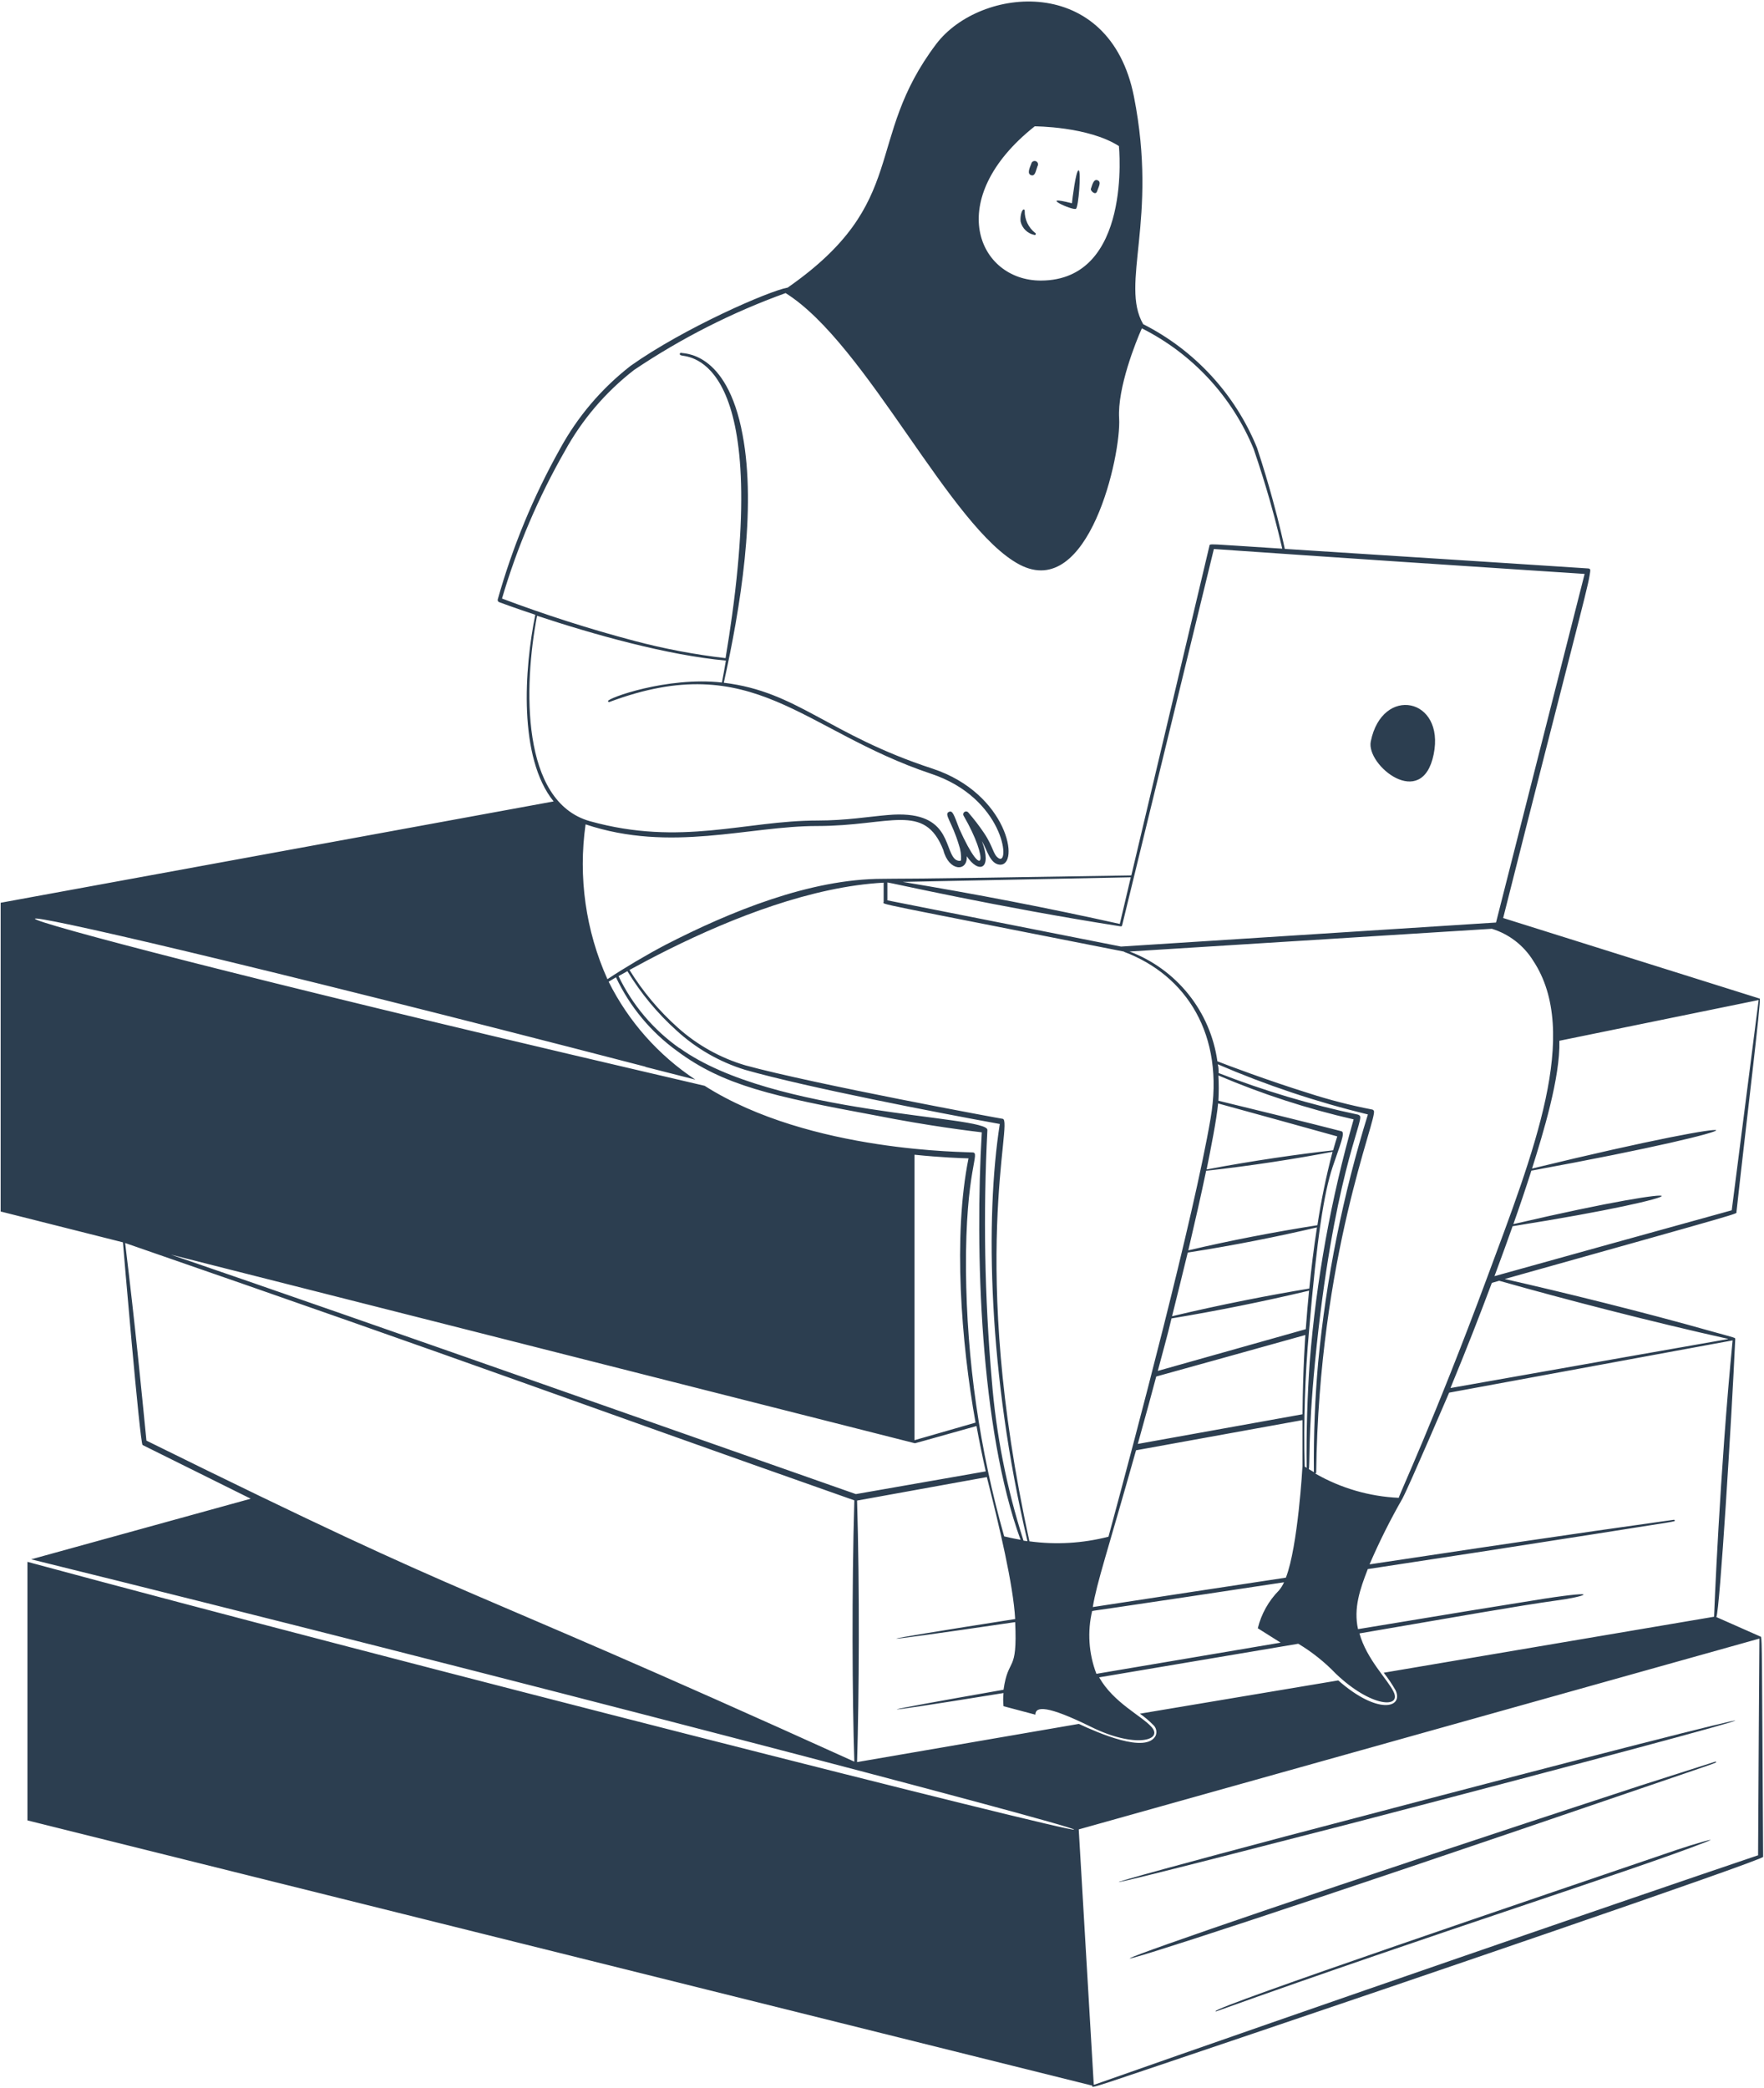 <svg width="474" height="561" viewBox="0 0 474 561" fill="none" xmlns="http://www.w3.org/2000/svg">
<path d="M385.238 202.68C388.336 187.487 371.403 184.036 368.335 199.228C367.037 205.6 382.141 217.902 385.238 202.68Z" fill="#2C3E50"/>
<path d="M363.054 489.951C499.816 454.285 501.704 452.25 362.789 488.859C317.683 500.6 248.801 519.451 363.054 489.951Z" fill="#2C3E50"/>
<path d="M441.023 480.511C248.27 546.532 267.563 536.384 440.787 479.773L460.817 473.372C460.861 473.343 460.912 473.327 460.965 473.327C461.017 473.327 461.069 473.343 461.112 473.372C461.201 473.696 462.292 473.224 441.023 480.511Z" fill="#2C3E50"/>
<path d="M326.689 540.442C326.664 540.431 326.641 540.416 326.622 540.396C326.209 539.245 414.856 509.214 450.669 497.001C454.829 495.585 462.587 493.314 458.457 494.907C438.84 502.577 385.592 519.362 326.917 540.396C326.898 540.416 326.875 540.431 326.849 540.442C326.824 540.452 326.797 540.458 326.769 540.458C326.742 540.458 326.715 540.452 326.689 540.442Z" fill="#2C3E50"/>
<path d="M181.57 502.252C183.812 497.414 186.467 491.514 188.65 486.647C189.801 492.163 191.01 499.155 192.161 504.671C188.8 503.249 185.215 502.43 181.57 502.252Z" fill="#2C3E50"/>
<path d="M473.206 439.801L461.2 434.491C462.114 432.721 465.33 380.86 466.274 359.797C466.274 359.413 466.539 359.561 459.636 357.643C441.936 352.628 420.106 347.23 404.324 343.66C470.522 325.075 466.539 326.226 466.598 325.665C469.224 301.711 473.324 268.494 472.852 268.317L403.911 246.664C421.935 175.245 426.478 158.784 427.127 154.683C427.363 153.179 427.511 152.825 426.773 152.736C417.274 152.117 388.423 150.229 345.235 147.485C344.881 145.833 343.819 140.936 341.931 134.092C340.84 130.08 339.453 125.419 337.772 120.316C331.907 105.921 321.044 94.126 307.18 87.099C300.897 76.213 311.251 59.162 304.702 25.975C298.153 -7.213 263.402 -3.702 251.602 11.785C231.926 37.804 244.729 54.206 211.659 77.275C206.615 78.16 183.811 88.131 169.474 98.279C161.675 104.339 155.208 111.941 150.476 120.611C143.324 133.385 137.709 146.961 133.75 161.055C133.711 161.204 133.729 161.361 133.8 161.498C133.87 161.634 133.989 161.739 134.133 161.793C134.133 161.793 137.88 163.209 143.839 165.185C140.889 179.64 139.237 203.535 148.765 215.335L0.174 242.564V325.518L33.037 333.807C33.037 334.161 37.609 387.91 38.317 388.264L67.375 402.69L8.375 418.974C130.593 449.152 288.89 490.6 288.625 491.603C288.359 492.606 107.2 446.615 7.372 419.652V489.125L293.522 560.397C293.286 561.252 292.253 561.4 337.034 546.296C368.511 535.676 473.767 499.833 473.767 498.919C473.442 442.751 473.472 441.128 473.206 439.801ZM79.912 460.657C80.827 477.148 84.603 498.063 68.643 497.975C57.227 497.65 56.843 483.225 58.23 483.225C59.616 483.225 58.23 487.237 61.593 492.075C62.414 493.078 63.438 493.896 64.597 494.476C65.756 495.056 67.025 495.385 68.32 495.44C69.615 495.496 70.907 495.277 72.111 494.799C73.316 494.321 74.406 493.593 75.31 492.665C76.903 490.702 77.833 488.286 77.965 485.762C77.965 483.402 77.818 476.41 78.703 460.421C66.667 457.855 65.723 457.471 58.053 455.288C57.912 455.257 57.789 455.171 57.712 455.049C57.635 454.927 57.608 454.78 57.64 454.639C57.671 454.498 57.757 454.376 57.879 454.298C58.001 454.221 58.148 454.195 58.289 454.226C98.674 459.861 119 468.74 79.912 460.657ZM123.484 506.205C122.835 506.205 123.012 507.002 119.088 490.423C115.132 490.434 111.216 489.631 107.583 488.063C101.683 501.22 102.008 501.072 101.329 500.807C100.651 500.541 104.781 489.007 114.014 465.672C114.118 465.405 114.305 465.179 114.547 465.027C114.79 464.875 115.075 464.805 115.36 464.829C115.645 464.852 115.915 464.967 116.13 465.156C116.345 465.345 116.492 465.599 116.551 465.879C116.551 465.879 117.436 470.097 118.587 475.761C122.392 494.73 122.569 498.004 123.897 505.586C123.923 505.722 123.894 505.864 123.817 505.98C123.74 506.096 123.62 506.177 123.484 506.205ZM156.288 505.202C150.86 516.648 151.096 516.678 149.857 516.56C149.589 516.537 149.333 516.435 149.123 516.267C148.913 516.099 148.758 515.872 148.677 515.616C146.7 508.801 144.045 500.866 139.62 484.169C137.998 478.269 136.847 473.608 136.847 473.608C136.804 473.471 136.817 473.322 136.884 473.195C136.95 473.068 137.064 472.972 137.201 472.929C137.338 472.886 137.487 472.899 137.614 472.966C137.741 473.032 137.837 473.146 137.88 473.283C142.6 487.266 143.367 488.741 150.27 511.633C170.802 469.301 172.985 469.92 156.288 505.202ZM196.585 522.401C195.818 522.548 196.024 522.666 192.543 506.53C188.468 506.42 184.457 505.497 180.743 503.816C177.528 510.66 173.103 519.569 172.955 519.893C172.873 519.944 172.779 519.973 172.681 519.977C172.584 519.981 172.488 519.96 172.402 519.915C172.316 519.87 172.242 519.804 172.189 519.723C172.137 519.641 172.106 519.548 172.1 519.451C172.1 519.451 173.693 515.38 175.905 509.922C192.602 468.622 189.564 470.422 197.086 521.722C197.103 521.8 197.104 521.881 197.087 521.959C197.07 522.037 197.037 522.111 196.99 522.175C196.942 522.239 196.881 522.293 196.812 522.332C196.742 522.371 196.664 522.394 196.585 522.401ZM464.327 359.797C457.217 361.036 426.626 366.405 389.751 372.954C394.471 361.508 397.598 353.425 400.872 344.693L402.849 344.132C420.313 349.088 443.942 355.195 464.327 359.738V359.797ZM182.602 281.651C175.57 276.697 169.923 270.024 166.2 262.27L168.589 260.942C172.184 266.884 176.638 272.262 181.805 276.902C187.09 281.749 193.388 285.357 200.243 287.463C216.881 292.183 251.632 298.909 268.653 302.006C264.7 327.199 265.497 369.237 276.087 414.106L275.025 413.959C270.522 399.951 267.661 385.468 266.5 370.8C264.561 348.464 264.167 326.02 265.32 303.629C265.615 299.646 207.854 299.794 182.602 281.592V281.651ZM302.047 255.75C318.715 262.004 329.187 277.993 325.293 300.531C320.691 327.435 304.997 386.553 297.858 412.897C290.926 414.687 283.712 415.108 276.618 414.136C260.039 338.852 272.4 301.151 269.45 300.62C269.125 300.62 218.474 291.239 200.302 286.253C193.591 284.274 187.404 280.828 182.189 276.164C177.111 271.642 172.719 266.405 169.15 260.618C172.336 258.877 175.374 257.255 179.681 255.101C196.939 246.517 218.267 238.198 237.442 237.165V242.357C237.265 243.095 233.548 242.151 302.047 255.691V255.75ZM351.106 394.4L350.575 394.046C350.261 381.86 350.655 369.666 351.755 357.525C353.879 332.244 355.796 320.503 358.068 313.6C360.044 307.7 361.578 304.248 360.457 303.953C357.183 303.127 354.852 302.449 327.388 295.752C327.519 293.492 327.519 291.227 327.388 288.967C339.129 293.971 351.291 297.919 363.732 300.767C357.654 322.035 353.701 343.854 351.932 365.903C351.312 374.901 350.988 384.4 351.106 394.341V394.4ZM349.985 380.004L305.735 387.969C308.065 379.68 309.393 374.694 310.691 369.856C323.405 366.316 335.943 362.865 350.752 358.705C350.722 359.266 350.132 367.231 349.985 379.945V380.004ZM324.113 314.573C336.297 313.246 348.746 311.269 358.068 309.47C356.36 315.971 355.002 322.559 353.997 329.205C342.698 330.975 330.397 333.335 319.305 335.961C321.075 328.409 322.727 321.181 324.113 314.514V314.573ZM319.157 336.551C331.577 334.633 343.524 332.214 353.879 329.795C352.964 335.695 352.374 340.681 351.814 346.227C341.548 347.908 327.889 350.563 314.939 353.661C316.443 347.613 317.682 342.628 319.157 336.551ZM314.791 354.251C327.195 352.189 339.523 349.7 351.755 346.787C351.43 350.062 351.135 353.484 350.87 357.142L311.104 368.352C312.343 363.632 313.7 358.912 314.791 354.251ZM353.348 366.051C358.156 316.668 366.387 301.416 365.443 299.853C365.318 299.684 365.142 299.559 364.941 299.499C352.156 296.811 339.616 293.072 327.447 288.318C327.447 287.374 327.447 286.725 327.211 285.958C340.259 291.581 353.759 296.091 367.567 299.44C360.839 321.126 356.361 343.447 354.203 366.051C353.377 375.373 352.935 385.255 353.053 395.551L351.666 394.725C352.05 394.253 351.401 386.111 353.348 366.051ZM327.329 296.49C336.031 298.879 350.575 302.891 359.336 305.34C359.1 306.048 358.717 307.316 358.215 309.086C349.365 310.06 336.828 311.83 324.231 314.219C325.293 308.88 326.916 300.885 327.329 296.372V296.49ZM293.492 432.868C297.475 432.16 281.692 434.668 319.629 428.974L345.029 425.139C344.683 425.928 344.226 426.663 343.672 427.322C340.886 430.136 338.918 433.654 337.978 437.5L344.114 441.364L294.613 449.742C292.537 444.32 292.146 438.398 293.492 432.75V432.868ZM319.452 427.853L293.64 431.806C294.731 425.139 297.504 417.233 305.263 389.68L349.985 381.568V393.928C349.985 394.105 348.775 415.522 345.53 423.9L319.452 427.853ZM353.672 395.816C354.38 337.2 370.251 300.295 369.16 298.466C369.114 298.369 369.044 298.285 368.956 298.223C368.868 298.161 368.766 298.122 368.658 298.112C362.891 296.995 357.196 295.527 351.607 293.717C340.515 290.265 329.689 286.165 327.122 285.162C326.199 278.579 323.521 272.366 319.368 267.175C315.216 261.984 309.742 258.007 303.522 255.662L400.872 249.555C405.48 250.977 409.419 254.015 411.964 258.11C424.826 277.521 412.141 309.529 399.456 343.66C385.444 381.42 375.856 401.864 375.856 402.454C367.97 402.097 360.284 399.862 353.436 395.934C353.436 395.934 353.672 395.757 353.672 395.698V395.816ZM465.33 325.193C443.146 331.3 421.67 337.318 401.58 342.893C403.881 336.698 405.091 333.306 406.448 329.471C459.548 321.063 460.108 316.461 406.654 328.91C408.395 323.984 410.017 319.175 411.492 314.544C478.103 302.331 477.218 298.024 411.669 313.983C414.619 304.602 419.28 289.469 419.015 279.645L472.557 268.701L465.33 325.193ZM425.8 154.211L401.993 247.874L301.221 254.334L238.445 241.915V237.106C239.035 237.106 267.621 243.655 301.133 248.906C301.215 248.924 301.301 248.909 301.372 248.865C301.444 248.821 301.495 248.751 301.516 248.67L326.178 147.515C354.469 149.491 399.043 152.471 425.8 154.211ZM242.575 236.959L303.847 235.72L300.897 248.257C281.869 244.009 261.721 240.115 242.575 236.959ZM277.975 33.94C277.975 33.94 292.401 33.94 300.661 39.25C300.661 39.25 304.319 75.387 279.657 75.387C262.783 75.387 253.343 53.528 278.034 33.94H277.975ZM134.9 160.79C138.965 146.982 144.628 133.695 151.774 121.201C156.42 112.735 162.756 105.315 170.389 99.4C183.061 90.874 196.733 83.938 211.099 78.75C232.958 92.438 255.349 141.91 273.963 151.704C292.578 161.498 301.31 122.204 300.72 112.41C300.218 104.268 305.233 91.76 306.826 88.22C320.407 95.052 331.07 106.553 336.857 120.611C338.598 125.685 340.014 130.316 341.164 134.299C343.052 140.877 344.114 145.656 344.557 147.426C323.907 146.128 325.146 145.981 324.969 146.718L303.994 235.218C234.05 236.369 243.136 236.015 237.206 236.133C217.618 236.133 196.113 244.983 178.885 253.833C173.781 256.517 167.94 259.969 163.22 263.096C157.374 250.063 155.338 235.642 157.35 221.501C180.301 229.171 201.128 221.914 219.624 221.943C239.153 221.943 248.416 215.453 253.49 228.433C254.936 234.156 260.039 234.333 259.774 230.056C262.901 234.805 266.736 233.773 263.845 225.985C265.261 228.404 266.028 232.091 268.594 232.327C274.199 232.799 270.836 213.182 250.54 206.515C222.427 197.311 214.432 185.865 194.49 183.446C198.915 163.504 203.34 136.924 199.535 116.805C195.287 93.884 183.251 95.093 182.985 94.798C182.899 94.798 182.817 94.832 182.756 94.893C182.695 94.954 182.661 95.037 182.661 95.123C182.661 95.209 182.695 95.291 182.756 95.352C182.817 95.413 182.899 95.447 182.985 95.447C183.516 96.096 206.585 93.353 196.732 165.215C196.231 168.902 195.641 172.767 194.962 176.838C186.67 175.875 178.458 174.318 170.389 172.177C158.395 169.002 146.57 165.221 134.959 160.849L134.9 160.79ZM144.311 165.451C159.356 170.436 179.327 176.071 195.051 177.487C194.726 179.404 194.372 181.381 193.989 183.387C179.239 181.735 163.073 187.635 163.368 188.402C163.381 188.442 163.402 188.48 163.431 188.513C163.459 188.545 163.493 188.572 163.531 188.591C163.57 188.61 163.611 188.622 163.654 188.625C163.697 188.628 163.74 188.622 163.781 188.608C202.632 174.094 215.465 196.278 250.186 207.901C269.715 214.391 271.485 232.416 268.417 230.646C266.795 229.672 267.031 227.696 264.405 223.802C263.121 221.899 261.722 220.077 260.216 218.344C260.156 218.263 260.081 218.194 259.994 218.142C259.908 218.09 259.812 218.055 259.712 218.04C259.612 218.025 259.51 218.03 259.411 218.054C259.313 218.078 259.221 218.122 259.14 218.182C259.058 218.242 258.99 218.317 258.937 218.404C258.885 218.491 258.851 218.587 258.835 218.687C258.82 218.787 258.825 218.889 258.85 218.987C258.874 219.085 258.917 219.177 258.977 219.259C265.792 231.059 264.435 237.49 257.768 222.681C256.263 218.728 255.968 217.725 254.995 218.138C253.549 218.757 255.791 220.763 257.65 226.988C258.118 228.312 258.318 229.716 258.24 231.118C258.24 231.383 257.266 231.442 256.558 230.793C253.608 227.843 255.29 217.489 238.534 218.993C233.548 219.406 227.383 220.468 219.713 220.468C200.154 220.468 183.103 227.489 158.5 220.645C139.915 215.394 140.682 184.39 144.311 165.451ZM173.427 286.666L186.85 290.088C176.905 283.516 168.867 274.44 163.545 263.774L165.521 262.594C169.243 270.505 174.918 277.337 182.012 282.448C194.402 291.652 207.588 294.572 235.112 299.676C250.039 302.626 260.954 303.894 263.815 304.248C261.957 335.902 263.343 383.898 274.229 413.723C272.016 413.339 270.453 412.956 269.833 412.808C263.222 389.54 259.769 365.489 259.567 341.3C259.39 313.836 263.638 309.647 261.278 309.647C260.511 309.47 217.707 309.794 189.328 291.74L173.162 287.964C-43.899 237.283 -46.584 229.525 173.427 286.607V286.666ZM245.732 310.266C252.871 311.004 258.181 311.181 260.246 311.24C256.057 332.067 258.269 360.652 262.134 382.246L245.732 386.966V310.266ZM39.35 387.084C38.052 374.045 36.4 356.64 33.627 333.984C130.977 367.673 150.506 375.284 229.566 403.132C228.858 426.939 229.005 456.557 229.566 473.342C114.516 421.186 133.75 433.665 39.35 387.084ZM45.25 336.934L245.85 387.792C247.03 387.497 245.85 387.792 262.399 383.161C263.107 387.084 263.933 391.155 264.877 395.344L229.979 401.451C200.007 390.949 97.022 354.575 45.25 336.875V336.934ZM230.303 473.46C230.834 455.76 231.011 426.732 230.303 403.191L265.172 396.878C268.506 410.035 272.282 425.818 272.783 435.022C231.483 441.482 228.976 442.279 272.783 435.848C273.432 449.89 270.954 444.963 269.656 454.02C234.669 460.156 228.356 461.572 269.656 454.905C269.531 456.081 269.531 457.268 269.656 458.445L278.211 460.716C278.211 458.445 281.338 458.15 293.168 463.991C304.997 469.832 312.756 467.619 309.393 463.991C306.797 461.041 299.186 457.501 295.351 450.686L348.864 441.659C352.569 443.884 355.962 446.592 358.953 449.713C368.481 458.799 376.653 459.035 374.47 454.58C372.906 451.276 367.272 445.937 365.295 438.886C390.459 434.579 408.159 431.423 418.248 430.036C425.77 429.063 431.11 427.086 415.062 429.535C404.766 431.157 388.187 433.871 364.912 437.736C363.673 432.131 365.413 427.057 367.537 421.599C397.037 417.115 402.17 416.289 429.015 412.1C451.022 408.619 450.049 408.885 450.019 408.531C450.005 408.473 449.97 408.423 449.921 408.39C449.872 408.358 449.812 408.345 449.754 408.354L428.897 411.304C399.663 415.552 393.733 416.466 368.009 420.331C370.619 414.266 373.574 408.357 376.859 402.631C378.836 398.884 389.249 374.488 389.397 374.193L465.566 360.151C462.114 395.374 460.58 434.107 460.58 434.402L371.815 449.447C372.993 450.939 374.058 452.516 375.001 454.167C377.213 458.917 370.251 460.864 359.602 451.512L306.295 460.451C307.554 461.324 308.729 462.311 309.806 463.401C310.223 463.752 310.519 464.227 310.652 464.756C310.784 465.286 310.746 465.844 310.543 466.351C307.977 471.307 294.938 465.554 289.893 463.194L230.303 473.46ZM472.469 498.476C438.691 509.893 351.873 539.776 293.905 560.19L289.864 491.544L472.764 440.273C472.705 449.831 472.498 479.242 472.41 498.417L472.469 498.476Z" fill="#2C3E50"/>
<path d="M114.811 470.805C112.038 477.649 110.12 482.251 108.291 486.44C111.84 486.587 115.339 487.325 118.646 488.623C117.348 482.93 115.607 474.67 114.811 470.805ZM277.061 47.067C278.182 47.451 278.329 45.828 278.772 44.678C278.846 44.566 278.896 44.439 278.916 44.306C278.937 44.173 278.927 44.038 278.889 43.909C278.851 43.78 278.785 43.661 278.696 43.56C278.606 43.46 278.496 43.38 278.373 43.327C278.249 43.274 278.115 43.249 277.981 43.254C277.846 43.259 277.715 43.293 277.595 43.354C277.475 43.415 277.371 43.502 277.289 43.609C277.206 43.715 277.149 43.838 277.12 43.97C276.648 45.179 275.94 46.684 277.061 47.067ZM294.79 51.404C295.174 50.224 296.029 48.926 294.967 48.454C293.905 47.982 293.522 49.545 293.109 50.814C293.05 51.286 294.377 52.613 294.79 51.404ZM277.916 63.115C278.3 63.292 278.506 62.702 278.123 62.555C277.237 61.851 276.527 60.953 276.046 59.929C275.565 58.906 275.326 57.785 275.35 56.655C275.361 56.573 275.343 56.49 275.3 56.421C275.257 56.351 275.191 56.298 275.114 56.271C274.494 56.271 274.052 58.395 274.258 59.605C274.477 60.474 274.936 61.264 275.583 61.885C276.23 62.506 277.038 62.932 277.916 63.115ZM289.126 56.094C289.805 55.652 290.572 45.858 289.834 45.769C289.097 45.681 288.123 53.675 288.035 54.619C278.536 52.171 288.241 56.684 289.126 56.094Z" fill="#2C3E50"/>
<path d="M53 436.5L212.915 475.058L203 532L42 494.786L53 436.5Z" fill="#2C3E50"/>
</svg>

